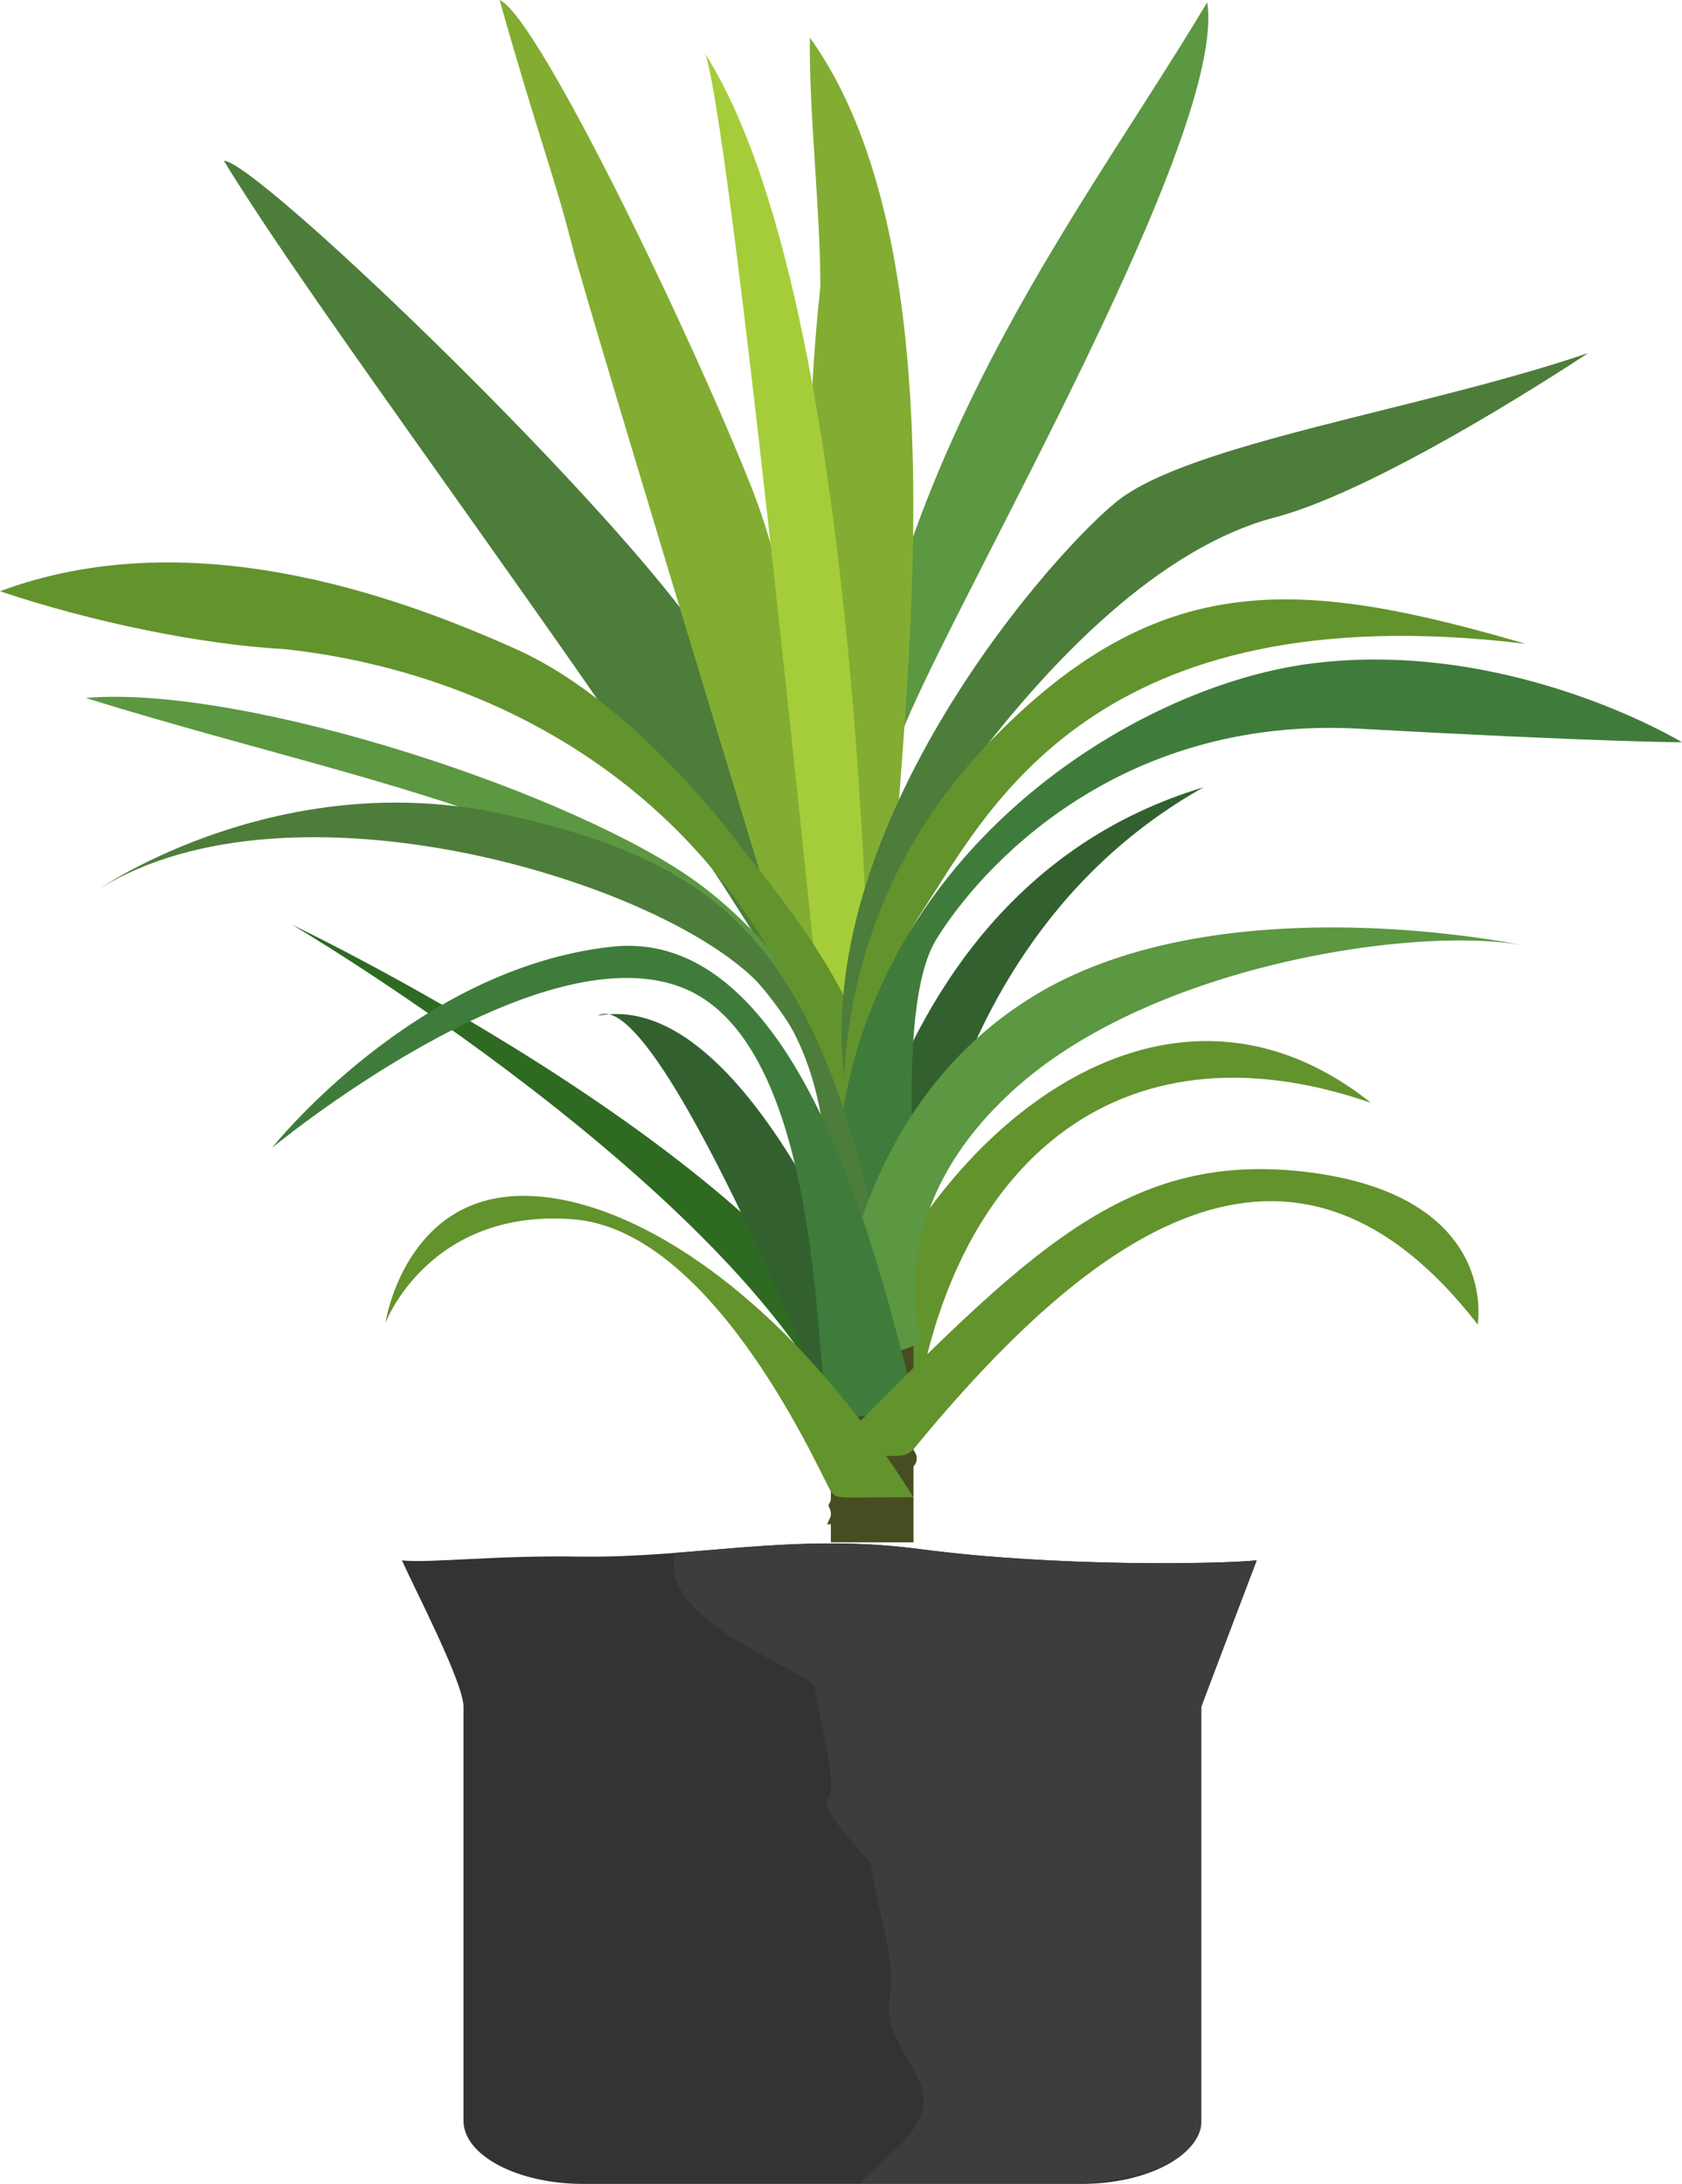<svg xmlns="http://www.w3.org/2000/svg" width="223.9" height="290.7" viewBox="0 0 223.9 290.7">
  <g id="Groupe_202" data-name="Groupe 202" transform="translate(-307.1 -592.1)">
    <g id="Groupe_114" data-name="Groupe 114">
      <path id="Tracé_33" data-name="Tracé 33" d="M467,819.3v55.1c0,4.6-7.2,8.4-15.9,8.4H384.7c-8.7,0-15.9-3.8-15.9-8.4V819.3c0-3.2-6.4-15.5-8.2-19.5,3.6.4,12.5-.7,23.8-.5,15,.2,28.4-3.2,45.1-1,18.1,2.4,39.9,2,44.8,1.5Z" fill="#333334" fill-rule="evenodd"/>
      <path id="Tracé_34" data-name="Tracé 34" d="M467,819.3v55.3h0v.2h0v.2h0c-.6,4.3-7.5,7.3-15.8,7.7H421.6c2.8-3.1,7.3-5.8,8.3-9.8,1.2-4.6-5.4-9-4.4-14.9s-2.4-14.1-2.4-17.6c0-.6-7.3-7.6-5.8-8.9,1.6-1.5-1.7-12.4-1.7-14.7.1-2.1-21.2-8.5-18.6-18,10.3-.8,20.6-2.1,32.6-.5,18.1,2.4,39.9,2,44.8,1.5Z" fill="#3d3d3e" fill-rule="evenodd"/>
    </g>
    <g id="Groupe_115" data-name="Groupe 115">
      <path id="Tracé_35" data-name="Tracé 35" d="M417.6,783.2l11.1-1.1c4.5-34.4,26.8-55,60.9-43.2C458.6,714.2,423.5,749.9,417.6,783.2Z" fill="#63932d" fill-rule="evenodd"/>
      <path id="Tracé_36" data-name="Tracé 36" d="M426.1,781.5c-7.6-31.7-80.1-66.3-80.1-66.3s60,35.4,73.9,67.8Z" fill="#2e6a22" fill-rule="evenodd"/>
      <path id="Tracé_37" data-name="Tracé 37" d="M386.7,727.3c7.8-4.5,30.8,52.8,30.8,52.8l11.2,1.9S409.7,723,386.7,727.3Z" fill="#32612f" fill-rule="evenodd"/>
      <path id="Tracé_38" data-name="Tracé 38" d="M467.3,696.9c-41.4,23.3-39.6,77.2-39.6,77.2l-9.9-.5C417.7,773.6,418.8,711.5,467.3,696.9Z" fill="#32612f" fill-rule="evenodd"/>
      <path id="Tracé_39" data-name="Tracé 39" d="M417.7,765.4h0v.1h0v3.8l-.6,1.2s-.5.5.2,1.7a5.733,5.733,0,0,1,.4.7v3.6h0v.8a18.109,18.109,0,0,0-.3,2l.3,6.4v.8h0c0,.5-.2.1,0,.5v4.6h0c0,.6-.5.7-.2,1.2a1.644,1.644,0,0,1,.2.9h0v.2h0l-.5,1.1h.5v2.4h11v-7.1h0v-3a1.589,1.589,0,0,0,.4-1.4,3,3,0,0,0-.4-.8V782h0c0-1.3.5-.6,0-2.7v-2.8a2.645,2.645,0,0,0,0-.9v-5a3.232,3.232,0,0,0,.4-1.7,37.209,37.209,0,0,0-.4-4.6h0V763h0v-2h0v-.1h0c0-.9.7-1.2,0-2.1s0-1.8-2.5-1.1a43.9,43.9,0,0,1-5.2,1.1h-3.3v.8h0v.1h0v3.4h0v.1h0Z" fill="#474d20" fill-rule="evenodd"/>
      <path id="Tracé_40" data-name="Tracé 40" d="M467.8,592.4c-20.1,33.7-54.1,73.5-47.8,141.7,0,0,6.5,2,6.4-.3s-6.5-26.6,1.2-45.3C435.3,670,470.5,609.8,467.8,592.4Z" fill="#5c9741" fill-rule="evenodd"/>
      <path id="Tracé_41" data-name="Tracé 41" d="M414.9,597.1c-.1,10.6,1.4,22.6,1.4,33.2-3.6,32.7.1,70.6,2.4,81.1,3,13.8-.2,42,.1,45.3s4.8,2.1,6.9,1.2.6-18.9,0-39.1C425.1,698.8,437.8,629,414.9,597.1Z" fill="#82ad32" fill-rule="evenodd"/>
      <path id="Tracé_42" data-name="Tracé 42" d="M336.9,613.5c17.4,28.6,80.3,109.4,84.3,130.1l5.5,1.1s-13.7-50.2-27.2-69.2C385.9,656.5,341.1,613.5,336.9,613.5Z" fill="#4d7d3a" fill-rule="evenodd"/>
      <path id="Tracé_43" data-name="Tracé 43" d="M373.6,592.1c5.1,18,7.5,24.1,9.6,32.5s36.2,120.2,36.2,120.2l7.3-.2s-11.6-67.4-19.4-87.2C399.5,637.5,378.7,594.2,373.6,592.1Z" fill="#82ad32" fill-rule="evenodd"/>
      <path id="Tracé_44" data-name="Tracé 44" d="M401,599.3c3.9,12,17.2,146.8,17.2,146.8l4.9-1.4S423.8,635.4,401,599.3Z" fill="#a4cd39" fill-rule="evenodd"/>
      <path id="Tracé_45" data-name="Tracé 45" d="M318.5,685c47.2,14.7,89.1,18.3,101,59.8l7.3-.2s-10.8-23.2-26.7-34.9C384.1,697.9,339.9,683.2,318.5,685Z" fill="#5c9741" fill-rule="evenodd"/>
      <path id="Tracé_46" data-name="Tracé 46" d="M419.5,744.8c-9.7-44.5-44.4-63.1-74.6-66.3h0c-11-.6-25.6-3.6-37.8-7.7,25-9.3,52.3.3,68.9,7.8,16.5,7.5,30.4,27.1,30.4,27.1C434.1,739.5,419.5,744.8,419.5,744.8Z" fill="#63932d" fill-rule="evenodd"/>
      <path id="Tracé_47" data-name="Tracé 47" d="M518.5,639.1c-22,7.5-53.2,12-62.8,19.8s-43.5,46.9-35.3,81.9l6.2-.2s-5.2-26.1,7.7-43.8S462,664.9,476.7,661C491.4,657.2,518.5,639.1,518.5,639.1Z" fill="#4d7d3a" fill-rule="evenodd"/>
      <path id="Tracé_48" data-name="Tracé 48" d="M510.2,677.8c-29.9-8.7-48.7-10.4-71.4,13.1s-19.2,51.5-19.2,51.5l7-1.8s-5.5-13.9,3.2-27.1S452.6,670.8,510.2,677.8Z" fill="#63932d" fill-rule="evenodd"/>
      <path id="Tracé_49" data-name="Tracé 49" d="M418.6,757.2c1.2,2.7,10.4,3.6,10.7,1.4.3-2.3-3.3-32,2.4-41.4,5.7-9.3,23.9-29.9,56.4-28.1s42.9,1.8,42.9,1.8-22.7-13.8-49.2-10.5S415,710.6,418.6,757.2Z" fill="#3f7c3b" fill-rule="evenodd"/>
      <path id="Tracé_50" data-name="Tracé 50" d="M425,762.2c-3.8,1.2-8.4.3-8.6-.2s5.1-26.2-9-39.7-61.8-27.4-86.9-12c0,0,23.9-16.4,53.7-9.8C403.9,707.1,416.5,718.1,425,762.2Z" fill="#4d7d3a" fill-rule="evenodd"/>
      <path id="Tracé_51" data-name="Tracé 51" d="M418.1,772.3a19.18,19.18,0,0,0,11.2-1.3s.2,0,.3-.8-5.4-17.5,13.2-33.7,53-21.1,66.8-18.6c0,0-39.1-8.3-64.1,6.3-24.9,14.6-26.6,43.7-27.2,44.9C417.6,770.3,416.1,771.3,418.1,772.3Z" fill="#5c9741" fill-rule="evenodd"/>
      <path id="Tracé_52" data-name="Tracé 52" d="M428.7,777.9c-4.6,2.2-9.2,4.1-11.2,2.2-2.1-2,.1-48.7-19.5-56.5-19.5-7.8-54.7,21.3-54.7,21.3s19-24,45.4-26.8C415.1,715.4,425.1,765.6,428.7,777.9Z" fill="#3f7c3b" fill-rule="evenodd"/>
      <path id="Tracé_53" data-name="Tracé 53" d="M417.7,785.2c6.9.5,9.7,1.4,11-.2,23.5-28.6,50.2-48.7,75.1-16.6,0,0,3-16.8-22-20.2C457,744.9,444,758.7,417.7,785.2Z" fill="#63932d" fill-rule="evenodd"/>
      <path id="Tracé_54" data-name="Tracé 54" d="M428.7,791.4c-11,0-10,.3-11-.8-.9-1.1-15.1-34.7-34.3-36.2s-25,13.8-25,13.8,2.3-15.3,16.1-16.8C388.4,749.9,410.4,762.3,428.7,791.4Z" fill="#63932d" fill-rule="evenodd"/>
    </g>
  </g>
</svg>
